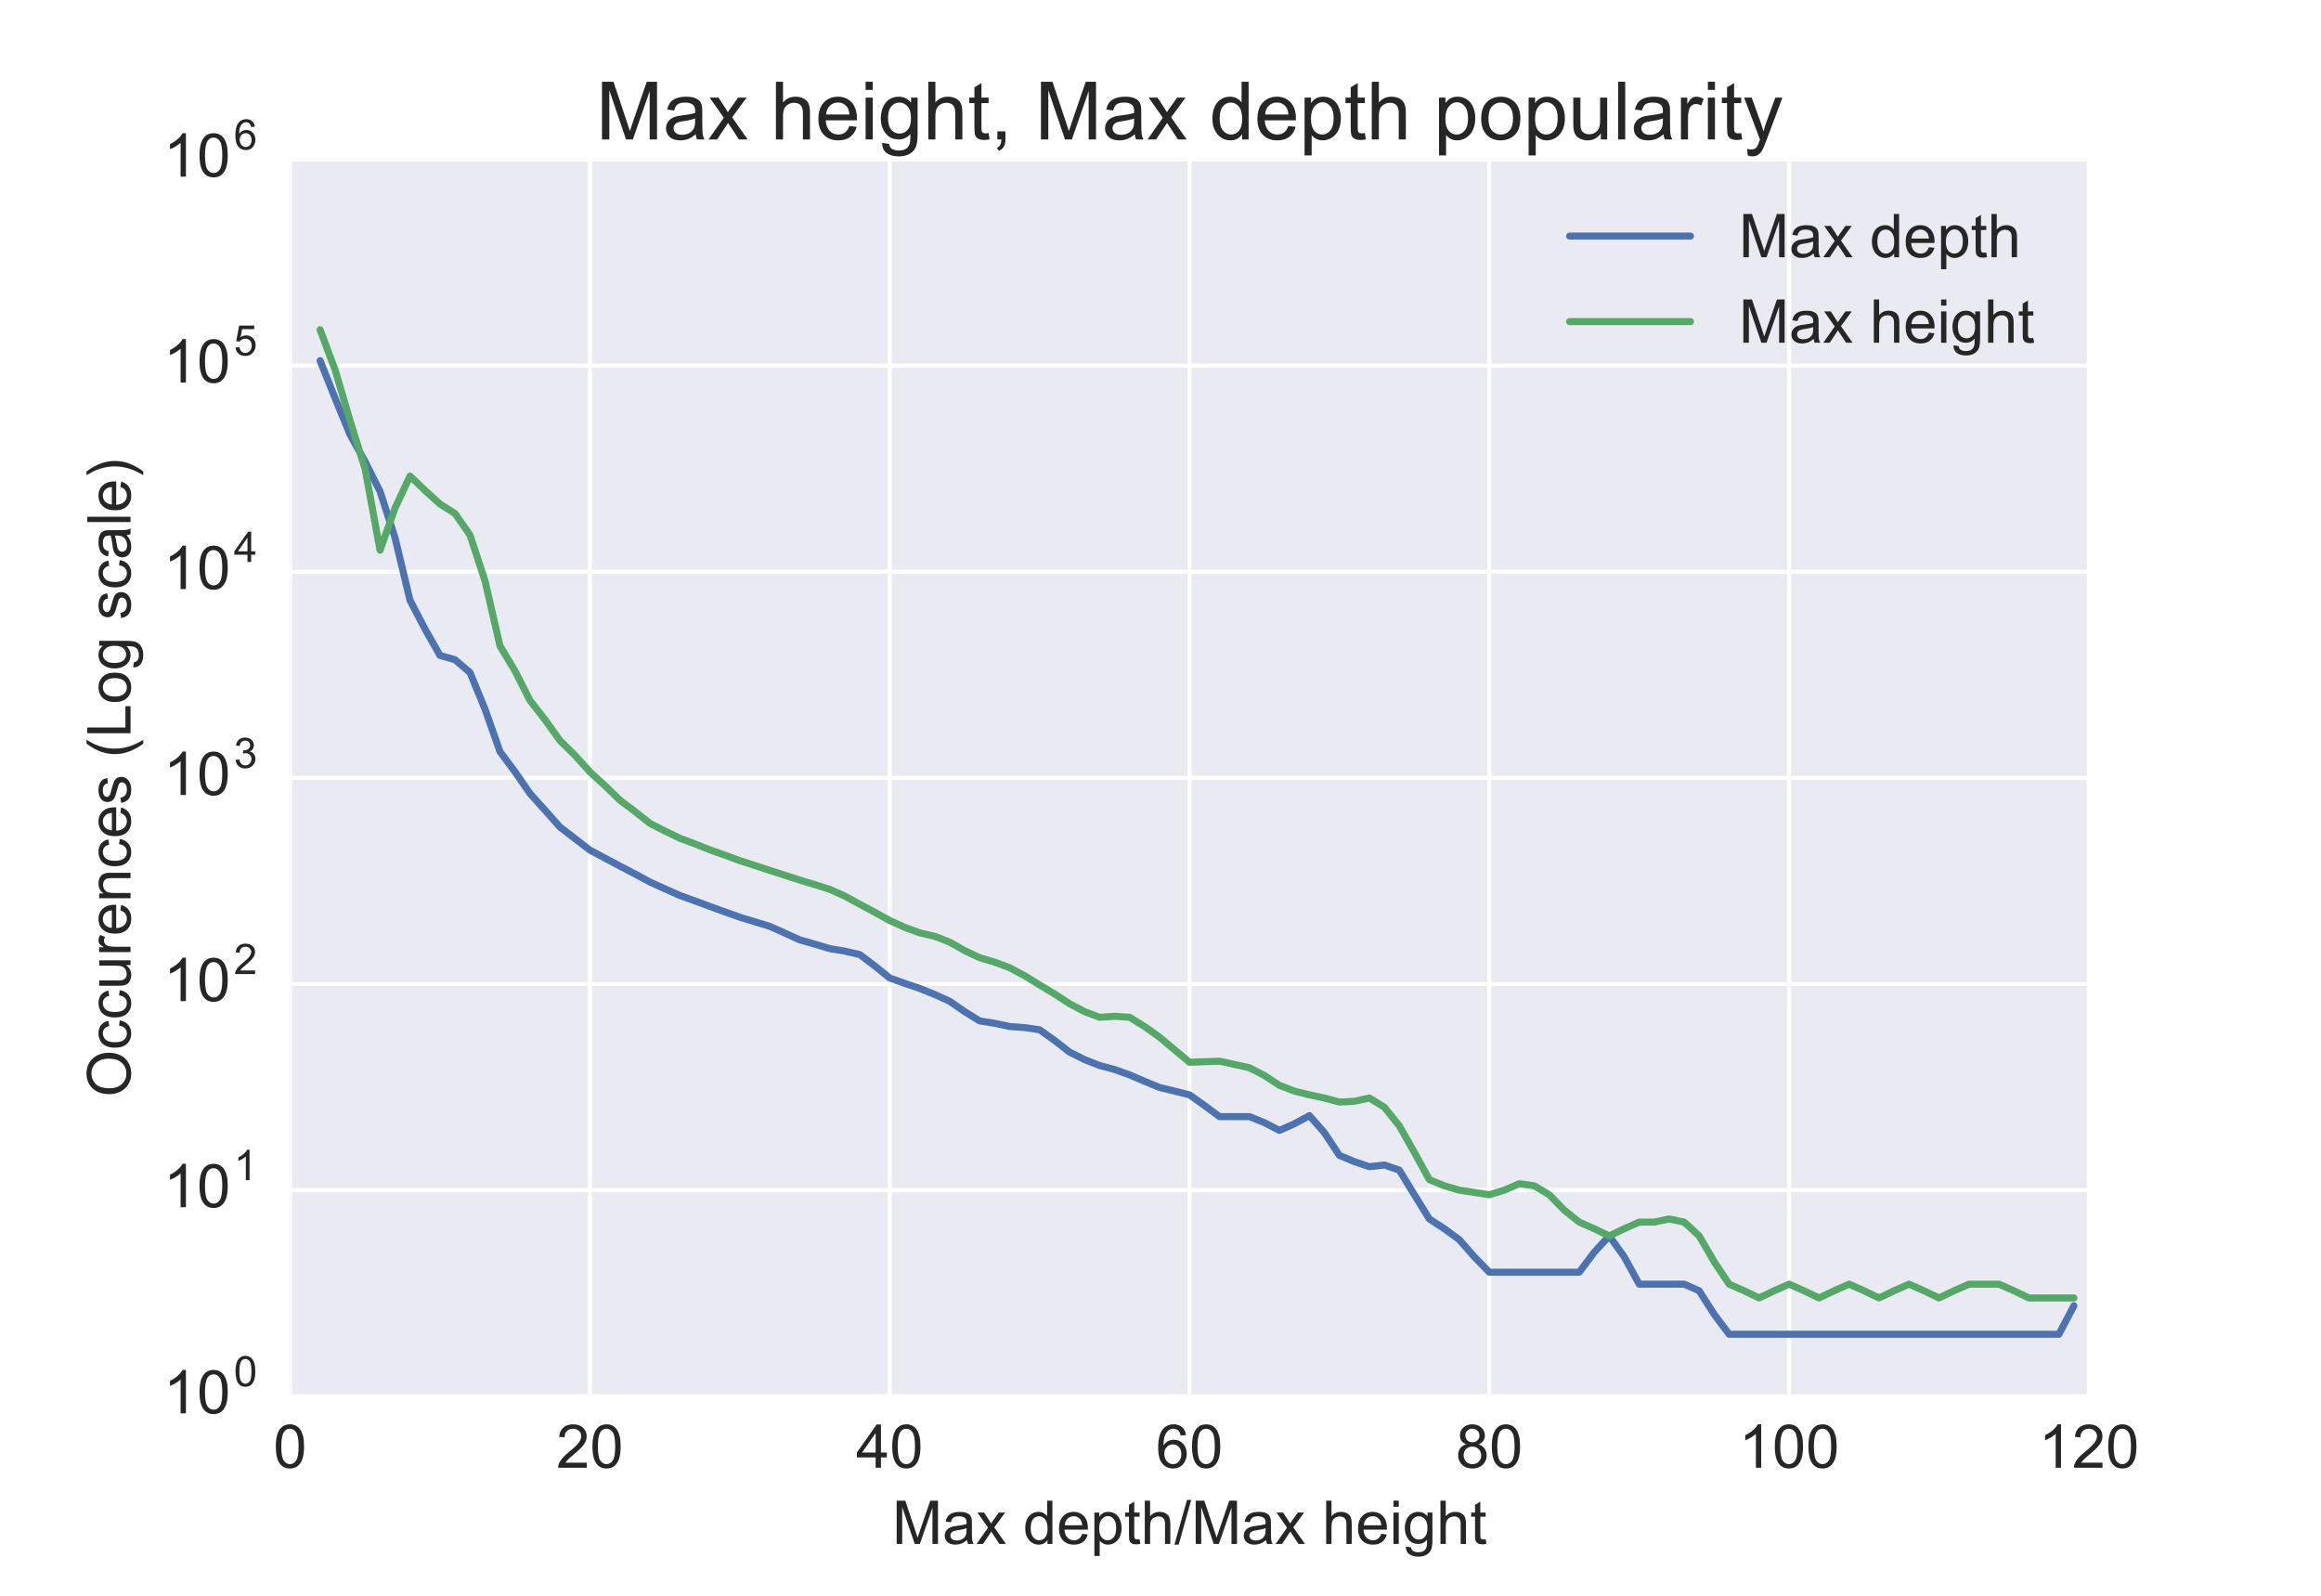 <?xml version="1.0" encoding="utf-8" standalone="no"?>
<!DOCTYPE svg PUBLIC "-//W3C//DTD SVG 1.1//EN"
  "http://www.w3.org/Graphics/SVG/1.1/DTD/svg11.dtd">
<!-- Created with matplotlib (http://matplotlib.org/) -->
<svg height="396pt" version="1.1" viewBox="0 0 576 396" width="576pt" xmlns="http://www.w3.org/2000/svg" xmlns:xlink="http://www.w3.org/1999/xlink">
 <defs>
  <style type="text/css">
*{stroke-linecap:butt;stroke-linejoin:round;stroke-miterlimit:100000;}
  </style>
 </defs>
 <g id="figure_1">
  <g id="patch_1">
   <path d="M 0 396 
L 576 396 
L 576 0 
L 0 0 
z
" style="fill:#ffffff;"/>
  </g>
  <g id="axes_1">
   <g id="patch_2">
    <path d="M 72 346.5 
L 518.4 346.5 
L 518.4 39.6 
L 72 39.6 
z
" style="fill:#eaeaf2;"/>
   </g>
   <g id="matplotlib.axis_1">
    <g id="xtick_1">
     <g id="line2d_1">
      <path clip-path="url(#p163d64ba7c)" d="M 72 346.5 
L 72 39.6 
" style="fill:none;stroke:#ffffff;stroke-linecap:round;"/>
     </g>
     <g id="line2d_2">
      <defs>
       <path d="M 0 0 
L 0 0 
" id="md7eadd3c99" style="stroke:#262626;"/>
      </defs>
      <g>
       <use style="fill:#262626;stroke:#262626;" x="72.0" xlink:href="#md7eadd3c99" y="346.5"/>
      </g>
     </g>
     <g id="line2d_3">
      <g>
       <use style="fill:#262626;stroke:#262626;" x="72.0" xlink:href="#md7eadd3c99" y="39.6"/>
      </g>
     </g>
     <g id="text_1">
      <!-- 0 -->
      <defs>
       <path d="M 4.156 35.297 
Q 4.156 48 6.766 55.734 
Q 9.375 63.484 14.516 67.672 
Q 19.672 71.875 27.484 71.875 
Q 33.25 71.875 37.594 69.547 
Q 41.938 67.234 44.766 62.859 
Q 47.609 58.5 49.219 52.219 
Q 50.828 45.953 50.828 35.297 
Q 50.828 22.703 48.234 14.969 
Q 45.656 7.234 40.5 3 
Q 35.359 -1.219 27.484 -1.219 
Q 17.141 -1.219 11.234 6.203 
Q 4.156 15.141 4.156 35.297 
M 13.188 35.297 
Q 13.188 17.672 17.312 11.828 
Q 21.438 6 27.484 6 
Q 33.547 6 37.672 11.859 
Q 41.797 17.719 41.797 35.297 
Q 41.797 52.984 37.672 58.781 
Q 33.547 64.594 27.391 64.594 
Q 21.344 64.594 17.719 59.469 
Q 13.188 52.938 13.188 35.297 
" id="ArialMT-30"/>
      </defs>
      <g style="fill:#262626;" transform="translate(67.829 364.237)scale(0.15 -0.15)">
       <use xlink:href="#ArialMT-30"/>
      </g>
     </g>
    </g>
    <g id="xtick_2">
     <g id="line2d_4">
      <path clip-path="url(#p163d64ba7c)" d="M 146.4 346.5 
L 146.4 39.6 
" style="fill:none;stroke:#ffffff;stroke-linecap:round;"/>
     </g>
     <g id="line2d_5">
      <g>
       <use style="fill:#262626;stroke:#262626;" x="146.4" xlink:href="#md7eadd3c99" y="346.5"/>
      </g>
     </g>
     <g id="line2d_6">
      <g>
       <use style="fill:#262626;stroke:#262626;" x="146.4" xlink:href="#md7eadd3c99" y="39.6"/>
      </g>
     </g>
     <g id="text_2">
      <!-- 20 -->
      <defs>
       <path d="M 50.344 8.453 
L 50.344 0 
L 3.031 0 
Q 2.938 3.172 4.047 6.109 
Q 5.859 10.938 9.828 15.625 
Q 13.812 20.312 21.344 26.469 
Q 33.016 36.031 37.109 41.625 
Q 41.219 47.219 41.219 52.203 
Q 41.219 57.422 37.469 61 
Q 33.734 64.594 27.734 64.594 
Q 21.391 64.594 17.578 60.781 
Q 13.766 56.984 13.719 50.25 
L 4.688 51.172 
Q 5.609 61.281 11.656 66.578 
Q 17.719 71.875 27.938 71.875 
Q 38.234 71.875 44.234 66.156 
Q 50.25 60.453 50.25 52 
Q 50.25 47.703 48.484 43.547 
Q 46.734 39.406 42.656 34.812 
Q 38.578 30.219 29.109 22.219 
Q 21.188 15.578 18.938 13.203 
Q 16.703 10.844 15.234 8.453 
z
" id="ArialMT-32"/>
      </defs>
      <g style="fill:#262626;" transform="translate(138.059 364.237)scale(0.15 -0.15)">
       <use xlink:href="#ArialMT-32"/>
       <use x="55.615" xlink:href="#ArialMT-30"/>
      </g>
     </g>
    </g>
    <g id="xtick_3">
     <g id="line2d_7">
      <path clip-path="url(#p163d64ba7c)" d="M 220.8 346.5 
L 220.8 39.6 
" style="fill:none;stroke:#ffffff;stroke-linecap:round;"/>
     </g>
     <g id="line2d_8">
      <g>
       <use style="fill:#262626;stroke:#262626;" x="220.8" xlink:href="#md7eadd3c99" y="346.5"/>
      </g>
     </g>
     <g id="line2d_9">
      <g>
       <use style="fill:#262626;stroke:#262626;" x="220.8" xlink:href="#md7eadd3c99" y="39.6"/>
      </g>
     </g>
     <g id="text_3">
      <!-- 40 -->
      <defs>
       <path d="M 32.328 0 
L 32.328 17.141 
L 1.266 17.141 
L 1.266 25.203 
L 33.938 71.578 
L 41.109 71.578 
L 41.109 25.203 
L 50.781 25.203 
L 50.781 17.141 
L 41.109 17.141 
L 41.109 0 
z
M 32.328 25.203 
L 32.328 57.469 
L 9.906 25.203 
z
" id="ArialMT-34"/>
      </defs>
      <g style="fill:#262626;" transform="translate(212.459 364.237)scale(0.15 -0.15)">
       <use xlink:href="#ArialMT-34"/>
       <use x="55.615" xlink:href="#ArialMT-30"/>
      </g>
     </g>
    </g>
    <g id="xtick_4">
     <g id="line2d_10">
      <path clip-path="url(#p163d64ba7c)" d="M 295.2 346.5 
L 295.2 39.6 
" style="fill:none;stroke:#ffffff;stroke-linecap:round;"/>
     </g>
     <g id="line2d_11">
      <g>
       <use style="fill:#262626;stroke:#262626;" x="295.2" xlink:href="#md7eadd3c99" y="346.5"/>
      </g>
     </g>
     <g id="line2d_12">
      <g>
       <use style="fill:#262626;stroke:#262626;" x="295.2" xlink:href="#md7eadd3c99" y="39.6"/>
      </g>
     </g>
     <g id="text_4">
      <!-- 60 -->
      <defs>
       <path d="M 49.75 54.047 
L 41.016 53.375 
Q 39.844 58.547 37.703 60.891 
Q 34.125 64.656 28.906 64.656 
Q 24.703 64.656 21.531 62.312 
Q 17.391 59.281 14.984 53.469 
Q 12.594 47.656 12.5 36.922 
Q 15.672 41.75 20.266 44.094 
Q 24.859 46.438 29.891 46.438 
Q 38.672 46.438 44.844 39.969 
Q 51.031 33.5 51.031 23.25 
Q 51.031 16.5 48.125 10.719 
Q 45.219 4.938 40.141 1.859 
Q 35.062 -1.219 28.609 -1.219 
Q 17.625 -1.219 10.688 6.859 
Q 3.766 14.938 3.766 33.5 
Q 3.766 54.25 11.422 63.672 
Q 18.109 71.875 29.438 71.875 
Q 37.891 71.875 43.281 67.141 
Q 48.688 62.406 49.75 54.047 
M 13.875 23.188 
Q 13.875 18.656 15.797 14.5 
Q 17.719 10.359 21.188 8.172 
Q 24.656 6 28.469 6 
Q 34.031 6 38.031 10.484 
Q 42.047 14.984 42.047 22.703 
Q 42.047 30.125 38.078 34.391 
Q 34.125 38.672 28.125 38.672 
Q 22.172 38.672 18.016 34.391 
Q 13.875 30.125 13.875 23.188 
" id="ArialMT-36"/>
      </defs>
      <g style="fill:#262626;" transform="translate(286.859 364.237)scale(0.15 -0.15)">
       <use xlink:href="#ArialMT-36"/>
       <use x="55.615" xlink:href="#ArialMT-30"/>
      </g>
     </g>
    </g>
    <g id="xtick_5">
     <g id="line2d_13">
      <path clip-path="url(#p163d64ba7c)" d="M 369.6 346.5 
L 369.6 39.6 
" style="fill:none;stroke:#ffffff;stroke-linecap:round;"/>
     </g>
     <g id="line2d_14">
      <g>
       <use style="fill:#262626;stroke:#262626;" x="369.6" xlink:href="#md7eadd3c99" y="346.5"/>
      </g>
     </g>
     <g id="line2d_15">
      <g>
       <use style="fill:#262626;stroke:#262626;" x="369.6" xlink:href="#md7eadd3c99" y="39.6"/>
      </g>
     </g>
     <g id="text_5">
      <!-- 80 -->
      <defs>
       <path d="M 17.672 38.812 
Q 12.203 40.828 9.562 44.531 
Q 6.938 48.25 6.938 53.422 
Q 6.938 61.234 12.547 66.547 
Q 18.172 71.875 27.484 71.875 
Q 36.859 71.875 42.578 66.422 
Q 48.297 60.984 48.297 53.172 
Q 48.297 48.188 45.672 44.5 
Q 43.062 40.828 37.75 38.812 
Q 44.344 36.672 47.781 31.875 
Q 51.219 27.094 51.219 20.453 
Q 51.219 11.281 44.719 5.031 
Q 38.234 -1.219 27.641 -1.219 
Q 17.047 -1.219 10.547 5.047 
Q 4.047 11.328 4.047 20.703 
Q 4.047 27.688 7.594 32.391 
Q 11.141 37.109 17.672 38.812 
M 15.922 53.719 
Q 15.922 48.641 19.188 45.406 
Q 22.469 42.188 27.688 42.188 
Q 32.766 42.188 36.016 45.375 
Q 39.266 48.578 39.266 53.219 
Q 39.266 58.062 35.906 61.359 
Q 32.562 64.656 27.594 64.656 
Q 22.562 64.656 19.234 61.422 
Q 15.922 58.203 15.922 53.719 
M 13.094 20.656 
Q 13.094 16.891 14.875 13.375 
Q 16.656 9.859 20.172 7.922 
Q 23.688 6 27.734 6 
Q 34.031 6 38.125 10.047 
Q 42.234 14.109 42.234 20.359 
Q 42.234 26.703 38.016 30.859 
Q 33.797 35.016 27.438 35.016 
Q 21.234 35.016 17.156 30.906 
Q 13.094 26.812 13.094 20.656 
" id="ArialMT-38"/>
      </defs>
      <g style="fill:#262626;" transform="translate(361.259 364.237)scale(0.15 -0.15)">
       <use xlink:href="#ArialMT-38"/>
       <use x="55.615" xlink:href="#ArialMT-30"/>
      </g>
     </g>
    </g>
    <g id="xtick_6">
     <g id="line2d_16">
      <path clip-path="url(#p163d64ba7c)" d="M 444 346.5 
L 444 39.6 
" style="fill:none;stroke:#ffffff;stroke-linecap:round;"/>
     </g>
     <g id="line2d_17">
      <g>
       <use style="fill:#262626;stroke:#262626;" x="444.0" xlink:href="#md7eadd3c99" y="346.5"/>
      </g>
     </g>
     <g id="line2d_18">
      <g>
       <use style="fill:#262626;stroke:#262626;" x="444.0" xlink:href="#md7eadd3c99" y="39.6"/>
      </g>
     </g>
     <g id="text_6">
      <!-- 100 -->
      <defs>
       <path d="M 37.25 0 
L 28.469 0 
L 28.469 56 
Q 25.297 52.984 20.141 49.953 
Q 14.984 46.922 10.891 45.406 
L 10.891 53.906 
Q 18.266 57.375 23.781 62.297 
Q 29.297 67.234 31.594 71.875 
L 37.25 71.875 
z
" id="ArialMT-31"/>
      </defs>
      <g style="fill:#262626;" transform="translate(431.488 364.237)scale(0.15 -0.15)">
       <use xlink:href="#ArialMT-31"/>
       <use x="55.615" xlink:href="#ArialMT-30"/>
       <use x="111.23" xlink:href="#ArialMT-30"/>
      </g>
     </g>
    </g>
    <g id="xtick_7">
     <g id="line2d_19">
      <path clip-path="url(#p163d64ba7c)" d="M 518.4 346.5 
L 518.4 39.6 
" style="fill:none;stroke:#ffffff;stroke-linecap:round;"/>
     </g>
     <g id="line2d_20">
      <g>
       <use style="fill:#262626;stroke:#262626;" x="518.4" xlink:href="#md7eadd3c99" y="346.5"/>
      </g>
     </g>
     <g id="line2d_21">
      <g>
       <use style="fill:#262626;stroke:#262626;" x="518.4" xlink:href="#md7eadd3c99" y="39.6"/>
      </g>
     </g>
     <g id="text_7">
      <!-- 120 -->
      <g style="fill:#262626;" transform="translate(505.888 364.237)scale(0.15 -0.15)">
       <use xlink:href="#ArialMT-31"/>
       <use x="55.615" xlink:href="#ArialMT-32"/>
       <use x="111.23" xlink:href="#ArialMT-30"/>
      </g>
     </g>
    </g>
    <g id="text_8">
     <!-- Max depth/Max height -->
     <defs>
      <path d="M 6.594 -19.875 
L 6.594 51.859 
L 14.594 51.859 
L 14.594 45.125 
Q 17.438 49.078 21 51.047 
Q 24.562 53.031 29.641 53.031 
Q 36.281 53.031 41.359 49.609 
Q 46.438 46.188 49.016 39.953 
Q 51.609 33.734 51.609 26.312 
Q 51.609 18.359 48.75 11.984 
Q 45.906 5.609 40.453 2.219 
Q 35.016 -1.172 29 -1.172 
Q 24.609 -1.172 21.109 0.688 
Q 17.625 2.547 15.375 5.375 
L 15.375 -19.875 
z
M 14.547 25.641 
Q 14.547 15.625 18.594 10.844 
Q 22.656 6.062 28.422 6.062 
Q 34.281 6.062 38.453 11.016 
Q 42.625 15.969 42.625 26.375 
Q 42.625 36.281 38.547 41.203 
Q 34.469 46.141 28.812 46.141 
Q 23.188 46.141 18.859 40.891 
Q 14.547 35.641 14.547 25.641 
" id="ArialMT-70"/>
      <path d="M 4.984 -4.297 
L 13.531 -5.562 
Q 14.062 -9.516 16.5 -11.328 
Q 19.781 -13.766 25.438 -13.766 
Q 31.547 -13.766 34.859 -11.328 
Q 38.188 -8.891 39.359 -4.5 
Q 40.047 -1.812 39.984 6.781 
Q 34.234 0 25.641 0 
Q 14.938 0 9.078 7.719 
Q 3.219 15.438 3.219 26.219 
Q 3.219 33.641 5.906 39.906 
Q 8.594 46.188 13.688 49.609 
Q 18.797 53.031 25.688 53.031 
Q 34.859 53.031 40.828 45.609 
L 40.828 51.859 
L 48.922 51.859 
L 48.922 7.031 
Q 48.922 -5.078 46.453 -10.125 
Q 44 -15.188 38.641 -18.109 
Q 33.297 -21.047 25.484 -21.047 
Q 16.219 -21.047 10.5 -16.875 
Q 4.781 -12.703 4.984 -4.297 
M 12.25 26.859 
Q 12.25 16.656 16.297 11.969 
Q 20.359 7.281 26.469 7.281 
Q 32.516 7.281 36.609 11.938 
Q 40.719 16.609 40.719 26.562 
Q 40.719 36.078 36.5 40.906 
Q 32.281 45.75 26.312 45.75 
Q 20.453 45.75 16.344 40.984 
Q 12.25 36.234 12.25 26.859 
" id="ArialMT-67"/>
      <path d="M 25.781 7.859 
L 27.047 0.094 
Q 23.344 -0.688 20.406 -0.688 
Q 15.625 -0.688 12.984 0.828 
Q 10.359 2.344 9.281 4.812 
Q 8.203 7.281 8.203 15.188 
L 8.203 45.016 
L 1.766 45.016 
L 1.766 51.859 
L 8.203 51.859 
L 8.203 64.703 
L 16.938 69.969 
L 16.938 51.859 
L 25.781 51.859 
L 25.781 45.016 
L 16.938 45.016 
L 16.938 14.703 
Q 16.938 10.938 17.406 9.859 
Q 17.875 8.797 18.922 8.156 
Q 19.969 7.516 21.922 7.516 
Q 23.391 7.516 25.781 7.859 
" id="ArialMT-74"/>
      <path d="M 6.594 0 
L 6.594 71.578 
L 15.375 71.578 
L 15.375 45.906 
Q 21.531 53.031 30.906 53.031 
Q 36.672 53.031 40.922 50.75 
Q 45.172 48.484 47 44.484 
Q 48.828 40.484 48.828 32.859 
L 48.828 0 
L 40.047 0 
L 40.047 32.859 
Q 40.047 39.453 37.188 42.453 
Q 34.328 45.453 29.109 45.453 
Q 25.203 45.453 21.75 43.422 
Q 18.312 41.406 16.844 37.938 
Q 15.375 34.469 15.375 28.375 
L 15.375 0 
z
" id="ArialMT-68"/>
      <path d="M 42.094 16.703 
L 51.172 15.578 
Q 49.031 7.625 43.219 3.219 
Q 37.406 -1.172 28.375 -1.172 
Q 17 -1.172 10.328 5.828 
Q 3.656 12.844 3.656 25.484 
Q 3.656 38.578 10.391 45.797 
Q 17.141 53.031 27.875 53.031 
Q 38.281 53.031 44.875 45.953 
Q 51.469 38.875 51.469 26.031 
Q 51.469 25.25 51.422 23.688 
L 12.75 23.688 
Q 13.234 15.141 17.578 10.594 
Q 21.922 6.062 28.422 6.062 
Q 33.25 6.062 36.672 8.594 
Q 40.094 11.141 42.094 16.703 
M 13.234 30.906 
L 42.188 30.906 
Q 41.609 37.453 38.875 40.719 
Q 34.672 45.797 27.984 45.797 
Q 21.922 45.797 17.797 41.75 
Q 13.672 37.703 13.234 30.906 
" id="ArialMT-65"/>
      <path d="M 0 -1.219 
L 20.75 72.797 
L 27.781 72.797 
L 7.078 -1.219 
z
" id="ArialMT-2f"/>
      <path id="ArialMT-20"/>
      <path d="M 6.641 61.469 
L 6.641 71.578 
L 15.438 71.578 
L 15.438 61.469 
z
M 6.641 0 
L 6.641 51.859 
L 15.438 51.859 
L 15.438 0 
z
" id="ArialMT-69"/>
      <path d="M 40.234 0 
L 40.234 6.547 
Q 35.297 -1.172 25.734 -1.172 
Q 19.531 -1.172 14.328 2.25 
Q 9.125 5.672 6.266 11.797 
Q 3.422 17.922 3.422 25.875 
Q 3.422 33.641 6 39.969 
Q 8.594 46.297 13.766 49.656 
Q 18.953 53.031 25.344 53.031 
Q 30.031 53.031 33.688 51.047 
Q 37.359 49.078 39.656 45.906 
L 39.656 71.578 
L 48.391 71.578 
L 48.391 0 
z
M 12.453 25.875 
Q 12.453 15.922 16.641 10.984 
Q 20.844 6.062 26.562 6.062 
Q 32.328 6.062 36.344 10.766 
Q 40.375 15.484 40.375 25.141 
Q 40.375 35.797 36.266 40.766 
Q 32.172 45.75 26.172 45.75 
Q 20.312 45.75 16.375 40.969 
Q 12.453 36.188 12.453 25.875 
" id="ArialMT-64"/>
      <path d="M 40.438 6.391 
Q 35.547 2.25 31.031 0.531 
Q 26.516 -1.172 21.344 -1.172 
Q 12.797 -1.172 8.203 3 
Q 3.609 7.172 3.609 13.672 
Q 3.609 17.484 5.344 20.625 
Q 7.078 23.781 9.891 25.688 
Q 12.703 27.594 16.219 28.562 
Q 18.797 29.25 24.031 29.891 
Q 34.672 31.156 39.703 32.906 
Q 39.75 34.719 39.75 35.203 
Q 39.75 40.578 37.25 42.781 
Q 33.891 45.75 27.25 45.75 
Q 21.047 45.75 18.094 43.578 
Q 15.141 41.406 13.719 35.891 
L 5.125 37.062 
Q 6.297 42.578 8.984 45.969 
Q 11.672 49.359 16.75 51.188 
Q 21.828 53.031 28.516 53.031 
Q 35.156 53.031 39.297 51.469 
Q 43.453 49.906 45.406 47.531 
Q 47.359 45.172 48.141 41.547 
Q 48.578 39.312 48.578 33.453 
L 48.578 21.734 
Q 48.578 9.469 49.141 6.219 
Q 49.703 2.984 51.375 0 
L 42.188 0 
Q 40.828 2.734 40.438 6.391 
M 39.703 26.031 
Q 34.906 24.078 25.344 22.703 
Q 19.922 21.922 17.672 20.938 
Q 15.438 19.969 14.203 18.094 
Q 12.984 16.219 12.984 13.922 
Q 12.984 10.406 15.641 8.062 
Q 18.312 5.719 23.438 5.719 
Q 28.516 5.719 32.469 7.938 
Q 36.422 10.156 38.281 14.016 
Q 39.703 17 39.703 22.797 
z
" id="ArialMT-61"/>
      <path d="M 7.422 0 
L 7.422 71.578 
L 21.688 71.578 
L 38.625 20.906 
Q 40.969 13.812 42.047 10.297 
Q 43.266 14.203 45.844 21.781 
L 62.984 71.578 
L 75.734 71.578 
L 75.734 0 
L 66.609 0 
L 66.609 59.906 
L 45.797 0 
L 37.25 0 
L 16.547 60.938 
L 16.547 0 
z
" id="ArialMT-4d"/>
      <path d="M 0.734 0 
L 19.672 26.953 
L 2.156 51.859 
L 13.141 51.859 
L 21.094 39.703 
Q 23.344 36.234 24.703 33.891 
Q 26.859 37.109 28.656 39.594 
L 37.406 51.859 
L 47.906 51.859 
L 29.984 27.438 
L 49.266 0 
L 38.484 0 
L 27.828 16.109 
L 25 20.453 
L 11.375 0 
z
" id="ArialMT-78"/>
     </defs>
     <g style="fill:#262626;" transform="translate(221.414 383.137)scale(0.15 -0.15)">
      <use xlink:href="#ArialMT-4d"/>
      <use x="83.301" xlink:href="#ArialMT-61"/>
      <use x="138.916" xlink:href="#ArialMT-78"/>
      <use x="188.916" xlink:href="#ArialMT-20"/>
      <use x="216.699" xlink:href="#ArialMT-64"/>
      <use x="272.314" xlink:href="#ArialMT-65"/>
      <use x="327.93" xlink:href="#ArialMT-70"/>
      <use x="383.545" xlink:href="#ArialMT-74"/>
      <use x="411.328" xlink:href="#ArialMT-68"/>
      <use x="466.943" xlink:href="#ArialMT-2f"/>
      <use x="494.727" xlink:href="#ArialMT-4d"/>
      <use x="578.027" xlink:href="#ArialMT-61"/>
      <use x="633.643" xlink:href="#ArialMT-78"/>
      <use x="683.643" xlink:href="#ArialMT-20"/>
      <use x="711.426" xlink:href="#ArialMT-68"/>
      <use x="767.041" xlink:href="#ArialMT-65"/>
      <use x="822.656" xlink:href="#ArialMT-69"/>
      <use x="844.873" xlink:href="#ArialMT-67"/>
      <use x="900.488" xlink:href="#ArialMT-68"/>
      <use x="956.104" xlink:href="#ArialMT-74"/>
     </g>
    </g>
   </g>
   <g id="matplotlib.axis_2">
    <g id="ytick_1">
     <g id="line2d_22">
      <path clip-path="url(#p163d64ba7c)" d="M 72 346.5 
L 518.4 346.5 
" style="fill:none;stroke:#ffffff;stroke-linecap:round;"/>
     </g>
     <g id="line2d_23">
      <g>
       <use style="fill:#262626;stroke:#262626;" x="72.0" xlink:href="#md7eadd3c99" y="346.5"/>
      </g>
     </g>
     <g id="line2d_24">
      <g>
       <use style="fill:#262626;stroke:#262626;" x="518.4" xlink:href="#md7eadd3c99" y="346.5"/>
      </g>
     </g>
     <g id="text_9">
      <!-- $\mathdefault{10^{0}}$ -->
      <g style="fill:#262626;" transform="translate(40.55 350.869)scale(0.15 -0.15)">
       <use transform="translate(0.0 0.884)" xlink:href="#ArialMT-31"/>
       <use transform="translate(55.615 0.884)" xlink:href="#ArialMT-30"/>
       <use transform="translate(116.457 45.688)scale(0.7)" xlink:href="#ArialMT-30"/>
      </g>
     </g>
    </g>
    <g id="ytick_2">
     <g id="line2d_25">
      <path clip-path="url(#p163d64ba7c)" d="M 72 295.35 
L 518.4 295.35 
" style="fill:none;stroke:#ffffff;stroke-linecap:round;"/>
     </g>
     <g id="line2d_26">
      <g>
       <use style="fill:#262626;stroke:#262626;" x="72.0" xlink:href="#md7eadd3c99" y="295.35"/>
      </g>
     </g>
     <g id="line2d_27">
      <g>
       <use style="fill:#262626;stroke:#262626;" x="518.4" xlink:href="#md7eadd3c99" y="295.35"/>
      </g>
     </g>
     <g id="text_10">
      <!-- $\mathdefault{10^{1}}$ -->
      <g style="fill:#262626;" transform="translate(40.55 299.719)scale(0.15 -0.15)">
       <use transform="translate(0.0 0.884)" xlink:href="#ArialMT-31"/>
       <use transform="translate(55.615 0.884)" xlink:href="#ArialMT-30"/>
       <use transform="translate(116.457 45.688)scale(0.7)" xlink:href="#ArialMT-31"/>
      </g>
     </g>
    </g>
    <g id="ytick_3">
     <g id="line2d_28">
      <path clip-path="url(#p163d64ba7c)" d="M 72 244.2 
L 518.4 244.2 
" style="fill:none;stroke:#ffffff;stroke-linecap:round;"/>
     </g>
     <g id="line2d_29">
      <g>
       <use style="fill:#262626;stroke:#262626;" x="72.0" xlink:href="#md7eadd3c99" y="244.2"/>
      </g>
     </g>
     <g id="line2d_30">
      <g>
       <use style="fill:#262626;stroke:#262626;" x="518.4" xlink:href="#md7eadd3c99" y="244.2"/>
      </g>
     </g>
     <g id="text_11">
      <!-- $\mathdefault{10^{2}}$ -->
      <g style="fill:#262626;" transform="translate(40.55 248.569)scale(0.15 -0.15)">
       <use transform="translate(0.0 0.884)" xlink:href="#ArialMT-31"/>
       <use transform="translate(55.615 0.884)" xlink:href="#ArialMT-30"/>
       <use transform="translate(116.457 45.688)scale(0.7)" xlink:href="#ArialMT-32"/>
      </g>
     </g>
    </g>
    <g id="ytick_4">
     <g id="line2d_31">
      <path clip-path="url(#p163d64ba7c)" d="M 72 193.05 
L 518.4 193.05 
" style="fill:none;stroke:#ffffff;stroke-linecap:round;"/>
     </g>
     <g id="line2d_32">
      <g>
       <use style="fill:#262626;stroke:#262626;" x="72.0" xlink:href="#md7eadd3c99" y="193.05"/>
      </g>
     </g>
     <g id="line2d_33">
      <g>
       <use style="fill:#262626;stroke:#262626;" x="518.4" xlink:href="#md7eadd3c99" y="193.05"/>
      </g>
     </g>
     <g id="text_12">
      <!-- $\mathdefault{10^{3}}$ -->
      <defs>
       <path d="M 4.203 18.891 
L 12.984 20.062 
Q 14.5 12.594 18.141 9.297 
Q 21.781 6 27 6 
Q 33.203 6 37.469 10.297 
Q 41.75 14.594 41.75 20.953 
Q 41.75 27 37.797 30.922 
Q 33.844 34.859 27.734 34.859 
Q 25.25 34.859 21.531 33.891 
L 22.516 41.609 
Q 23.391 41.5 23.922 41.5 
Q 29.547 41.5 34.031 44.422 
Q 38.531 47.359 38.531 53.469 
Q 38.531 58.297 35.25 61.469 
Q 31.984 64.656 26.812 64.656 
Q 21.688 64.656 18.266 61.422 
Q 14.844 58.203 13.875 51.766 
L 5.078 53.328 
Q 6.688 62.156 12.391 67.016 
Q 18.109 71.875 26.609 71.875 
Q 32.469 71.875 37.391 69.359 
Q 42.328 66.844 44.938 62.5 
Q 47.562 58.156 47.562 53.266 
Q 47.562 48.641 45.062 44.828 
Q 42.578 41.016 37.703 38.766 
Q 44.047 37.312 47.562 32.688 
Q 51.078 28.078 51.078 21.141 
Q 51.078 11.766 44.234 5.25 
Q 37.406 -1.266 26.953 -1.266 
Q 17.531 -1.266 11.297 4.344 
Q 5.078 9.969 4.203 18.891 
" id="ArialMT-33"/>
      </defs>
      <g style="fill:#262626;" transform="translate(40.55 197.419)scale(0.15 -0.15)">
       <use transform="translate(0.0 0.884)" xlink:href="#ArialMT-31"/>
       <use transform="translate(55.615 0.884)" xlink:href="#ArialMT-30"/>
       <use transform="translate(116.457 45.688)scale(0.7)" xlink:href="#ArialMT-33"/>
      </g>
     </g>
    </g>
    <g id="ytick_5">
     <g id="line2d_34">
      <path clip-path="url(#p163d64ba7c)" d="M 72 141.9 
L 518.4 141.9 
" style="fill:none;stroke:#ffffff;stroke-linecap:round;"/>
     </g>
     <g id="line2d_35">
      <g>
       <use style="fill:#262626;stroke:#262626;" x="72.0" xlink:href="#md7eadd3c99" y="141.9"/>
      </g>
     </g>
     <g id="line2d_36">
      <g>
       <use style="fill:#262626;stroke:#262626;" x="518.4" xlink:href="#md7eadd3c99" y="141.9"/>
      </g>
     </g>
     <g id="text_13">
      <!-- $\mathdefault{10^{4}}$ -->
      <g style="fill:#262626;" transform="translate(40.55 146.194)scale(0.15 -0.15)">
       <use transform="translate(0.0 0.092)" xlink:href="#ArialMT-31"/>
       <use transform="translate(55.615 0.092)" xlink:href="#ArialMT-30"/>
       <use transform="translate(116.457 44.895)scale(0.7)" xlink:href="#ArialMT-34"/>
      </g>
     </g>
    </g>
    <g id="ytick_6">
     <g id="line2d_37">
      <path clip-path="url(#p163d64ba7c)" d="M 72 90.75 
L 518.4 90.75 
" style="fill:none;stroke:#ffffff;stroke-linecap:round;"/>
     </g>
     <g id="line2d_38">
      <g>
       <use style="fill:#262626;stroke:#262626;" x="72.0" xlink:href="#md7eadd3c99" y="90.75"/>
      </g>
     </g>
     <g id="line2d_39">
      <g>
       <use style="fill:#262626;stroke:#262626;" x="518.4" xlink:href="#md7eadd3c99" y="90.75"/>
      </g>
     </g>
     <g id="text_14">
      <!-- $\mathdefault{10^{5}}$ -->
      <defs>
       <path d="M 4.156 18.75 
L 13.375 19.531 
Q 14.406 12.797 18.141 9.391 
Q 21.875 6 27.156 6 
Q 33.5 6 37.891 10.781 
Q 42.281 15.578 42.281 23.484 
Q 42.281 31 38.062 35.344 
Q 33.844 39.703 27 39.703 
Q 22.75 39.703 19.328 37.766 
Q 15.922 35.844 13.969 32.766 
L 5.719 33.844 
L 12.641 70.609 
L 48.25 70.609 
L 48.25 62.203 
L 19.672 62.203 
L 15.828 42.969 
Q 22.266 47.469 29.344 47.469 
Q 38.719 47.469 45.156 40.969 
Q 51.609 34.469 51.609 24.266 
Q 51.609 14.547 45.953 7.469 
Q 39.062 -1.219 27.156 -1.219 
Q 17.391 -1.219 11.203 4.25 
Q 5.031 9.719 4.156 18.75 
" id="ArialMT-35"/>
      </defs>
      <g style="fill:#262626;" transform="translate(40.55 95.044)scale(0.15 -0.15)">
       <use transform="translate(0.0 0.77)" xlink:href="#ArialMT-31"/>
       <use transform="translate(55.615 0.77)" xlink:href="#ArialMT-30"/>
       <use transform="translate(116.457 45.573)scale(0.7)" xlink:href="#ArialMT-35"/>
      </g>
     </g>
    </g>
    <g id="ytick_7">
     <g id="line2d_40">
      <path clip-path="url(#p163d64ba7c)" d="M 72 39.6 
L 518.4 39.6 
" style="fill:none;stroke:#ffffff;stroke-linecap:round;"/>
     </g>
     <g id="line2d_41">
      <g>
       <use style="fill:#262626;stroke:#262626;" x="72.0" xlink:href="#md7eadd3c99" y="39.6"/>
      </g>
     </g>
     <g id="line2d_42">
      <g>
       <use style="fill:#262626;stroke:#262626;" x="518.4" xlink:href="#md7eadd3c99" y="39.6"/>
      </g>
     </g>
     <g id="text_15">
      <!-- $\mathdefault{10^{6}}$ -->
      <g style="fill:#262626;" transform="translate(40.55 43.969)scale(0.15 -0.15)">
       <use transform="translate(0.0 0.884)" xlink:href="#ArialMT-31"/>
       <use transform="translate(55.615 0.884)" xlink:href="#ArialMT-30"/>
       <use transform="translate(116.457 45.688)scale(0.7)" xlink:href="#ArialMT-36"/>
      </g>
     </g>
    </g>
    <g id="ytick_8">
     <g id="line2d_43">
      <defs>
       <path d="M 0 0 
L 0 0 
" id="m70dbcfec76" style="stroke:#262626;stroke-width:0.5;"/>
      </defs>
      <g>
       <use style="fill:#262626;stroke:#262626;stroke-width:0.5;" x="72.0" xlink:href="#m70dbcfec76" y="331.102"/>
      </g>
     </g>
     <g id="line2d_44">
      <g>
       <use style="fill:#262626;stroke:#262626;stroke-width:0.5;" x="518.4" xlink:href="#m70dbcfec76" y="331.102"/>
      </g>
     </g>
    </g>
    <g id="ytick_9">
     <g id="line2d_45">
      <g>
       <use style="fill:#262626;stroke:#262626;stroke-width:0.5;" x="72.0" xlink:href="#m70dbcfec76" y="322.095"/>
      </g>
     </g>
     <g id="line2d_46">
      <g>
       <use style="fill:#262626;stroke:#262626;stroke-width:0.5;" x="518.4" xlink:href="#m70dbcfec76" y="322.095"/>
      </g>
     </g>
    </g>
    <g id="ytick_10">
     <g id="line2d_47">
      <g>
       <use style="fill:#262626;stroke:#262626;stroke-width:0.5;" x="72.0" xlink:href="#m70dbcfec76" y="315.705"/>
      </g>
     </g>
     <g id="line2d_48">
      <g>
       <use style="fill:#262626;stroke:#262626;stroke-width:0.5;" x="518.4" xlink:href="#m70dbcfec76" y="315.705"/>
      </g>
     </g>
    </g>
    <g id="ytick_11">
     <g id="line2d_49">
      <g>
       <use style="fill:#262626;stroke:#262626;stroke-width:0.5;" x="72.0" xlink:href="#m70dbcfec76" y="310.748"/>
      </g>
     </g>
     <g id="line2d_50">
      <g>
       <use style="fill:#262626;stroke:#262626;stroke-width:0.5;" x="518.4" xlink:href="#m70dbcfec76" y="310.748"/>
      </g>
     </g>
    </g>
    <g id="ytick_12">
     <g id="line2d_51">
      <g>
       <use style="fill:#262626;stroke:#262626;stroke-width:0.5;" x="72.0" xlink:href="#m70dbcfec76" y="306.698"/>
      </g>
     </g>
     <g id="line2d_52">
      <g>
       <use style="fill:#262626;stroke:#262626;stroke-width:0.5;" x="518.4" xlink:href="#m70dbcfec76" y="306.698"/>
      </g>
     </g>
    </g>
    <g id="ytick_13">
     <g id="line2d_53">
      <g>
       <use style="fill:#262626;stroke:#262626;stroke-width:0.5;" x="72.0" xlink:href="#m70dbcfec76" y="303.273"/>
      </g>
     </g>
     <g id="line2d_54">
      <g>
       <use style="fill:#262626;stroke:#262626;stroke-width:0.5;" x="518.4" xlink:href="#m70dbcfec76" y="303.273"/>
      </g>
     </g>
    </g>
    <g id="ytick_14">
     <g id="line2d_55">
      <g>
       <use style="fill:#262626;stroke:#262626;stroke-width:0.5;" x="72.0" xlink:href="#m70dbcfec76" y="300.307"/>
      </g>
     </g>
     <g id="line2d_56">
      <g>
       <use style="fill:#262626;stroke:#262626;stroke-width:0.5;" x="518.4" xlink:href="#m70dbcfec76" y="300.307"/>
      </g>
     </g>
    </g>
    <g id="ytick_15">
     <g id="line2d_57">
      <g>
       <use style="fill:#262626;stroke:#262626;stroke-width:0.5;" x="72.0" xlink:href="#m70dbcfec76" y="297.69"/>
      </g>
     </g>
     <g id="line2d_58">
      <g>
       <use style="fill:#262626;stroke:#262626;stroke-width:0.5;" x="518.4" xlink:href="#m70dbcfec76" y="297.69"/>
      </g>
     </g>
    </g>
    <g id="ytick_16">
     <g id="line2d_59">
      <g>
       <use style="fill:#262626;stroke:#262626;stroke-width:0.5;" x="72.0" xlink:href="#m70dbcfec76" y="279.952"/>
      </g>
     </g>
     <g id="line2d_60">
      <g>
       <use style="fill:#262626;stroke:#262626;stroke-width:0.5;" x="518.4" xlink:href="#m70dbcfec76" y="279.952"/>
      </g>
     </g>
    </g>
    <g id="ytick_17">
     <g id="line2d_61">
      <g>
       <use style="fill:#262626;stroke:#262626;stroke-width:0.5;" x="72.0" xlink:href="#m70dbcfec76" y="270.945"/>
      </g>
     </g>
     <g id="line2d_62">
      <g>
       <use style="fill:#262626;stroke:#262626;stroke-width:0.5;" x="518.4" xlink:href="#m70dbcfec76" y="270.945"/>
      </g>
     </g>
    </g>
    <g id="ytick_18">
     <g id="line2d_63">
      <g>
       <use style="fill:#262626;stroke:#262626;stroke-width:0.5;" x="72.0" xlink:href="#m70dbcfec76" y="264.555"/>
      </g>
     </g>
     <g id="line2d_64">
      <g>
       <use style="fill:#262626;stroke:#262626;stroke-width:0.5;" x="518.4" xlink:href="#m70dbcfec76" y="264.555"/>
      </g>
     </g>
    </g>
    <g id="ytick_19">
     <g id="line2d_65">
      <g>
       <use style="fill:#262626;stroke:#262626;stroke-width:0.5;" x="72.0" xlink:href="#m70dbcfec76" y="259.598"/>
      </g>
     </g>
     <g id="line2d_66">
      <g>
       <use style="fill:#262626;stroke:#262626;stroke-width:0.5;" x="518.4" xlink:href="#m70dbcfec76" y="259.598"/>
      </g>
     </g>
    </g>
    <g id="ytick_20">
     <g id="line2d_67">
      <g>
       <use style="fill:#262626;stroke:#262626;stroke-width:0.5;" x="72.0" xlink:href="#m70dbcfec76" y="255.548"/>
      </g>
     </g>
     <g id="line2d_68">
      <g>
       <use style="fill:#262626;stroke:#262626;stroke-width:0.5;" x="518.4" xlink:href="#m70dbcfec76" y="255.548"/>
      </g>
     </g>
    </g>
    <g id="ytick_21">
     <g id="line2d_69">
      <g>
       <use style="fill:#262626;stroke:#262626;stroke-width:0.5;" x="72.0" xlink:href="#m70dbcfec76" y="252.123"/>
      </g>
     </g>
     <g id="line2d_70">
      <g>
       <use style="fill:#262626;stroke:#262626;stroke-width:0.5;" x="518.4" xlink:href="#m70dbcfec76" y="252.123"/>
      </g>
     </g>
    </g>
    <g id="ytick_22">
     <g id="line2d_71">
      <g>
       <use style="fill:#262626;stroke:#262626;stroke-width:0.5;" x="72.0" xlink:href="#m70dbcfec76" y="249.157"/>
      </g>
     </g>
     <g id="line2d_72">
      <g>
       <use style="fill:#262626;stroke:#262626;stroke-width:0.5;" x="518.4" xlink:href="#m70dbcfec76" y="249.157"/>
      </g>
     </g>
    </g>
    <g id="ytick_23">
     <g id="line2d_73">
      <g>
       <use style="fill:#262626;stroke:#262626;stroke-width:0.5;" x="72.0" xlink:href="#m70dbcfec76" y="246.54"/>
      </g>
     </g>
     <g id="line2d_74">
      <g>
       <use style="fill:#262626;stroke:#262626;stroke-width:0.5;" x="518.4" xlink:href="#m70dbcfec76" y="246.54"/>
      </g>
     </g>
    </g>
    <g id="ytick_24">
     <g id="line2d_75">
      <g>
       <use style="fill:#262626;stroke:#262626;stroke-width:0.5;" x="72.0" xlink:href="#m70dbcfec76" y="228.802"/>
      </g>
     </g>
     <g id="line2d_76">
      <g>
       <use style="fill:#262626;stroke:#262626;stroke-width:0.5;" x="518.4" xlink:href="#m70dbcfec76" y="228.802"/>
      </g>
     </g>
    </g>
    <g id="ytick_25">
     <g id="line2d_77">
      <g>
       <use style="fill:#262626;stroke:#262626;stroke-width:0.5;" x="72.0" xlink:href="#m70dbcfec76" y="219.795"/>
      </g>
     </g>
     <g id="line2d_78">
      <g>
       <use style="fill:#262626;stroke:#262626;stroke-width:0.5;" x="518.4" xlink:href="#m70dbcfec76" y="219.795"/>
      </g>
     </g>
    </g>
    <g id="ytick_26">
     <g id="line2d_79">
      <g>
       <use style="fill:#262626;stroke:#262626;stroke-width:0.5;" x="72.0" xlink:href="#m70dbcfec76" y="213.405"/>
      </g>
     </g>
     <g id="line2d_80">
      <g>
       <use style="fill:#262626;stroke:#262626;stroke-width:0.5;" x="518.4" xlink:href="#m70dbcfec76" y="213.405"/>
      </g>
     </g>
    </g>
    <g id="ytick_27">
     <g id="line2d_81">
      <g>
       <use style="fill:#262626;stroke:#262626;stroke-width:0.5;" x="72.0" xlink:href="#m70dbcfec76" y="208.448"/>
      </g>
     </g>
     <g id="line2d_82">
      <g>
       <use style="fill:#262626;stroke:#262626;stroke-width:0.5;" x="518.4" xlink:href="#m70dbcfec76" y="208.448"/>
      </g>
     </g>
    </g>
    <g id="ytick_28">
     <g id="line2d_83">
      <g>
       <use style="fill:#262626;stroke:#262626;stroke-width:0.5;" x="72.0" xlink:href="#m70dbcfec76" y="204.398"/>
      </g>
     </g>
     <g id="line2d_84">
      <g>
       <use style="fill:#262626;stroke:#262626;stroke-width:0.5;" x="518.4" xlink:href="#m70dbcfec76" y="204.398"/>
      </g>
     </g>
    </g>
    <g id="ytick_29">
     <g id="line2d_85">
      <g>
       <use style="fill:#262626;stroke:#262626;stroke-width:0.5;" x="72.0" xlink:href="#m70dbcfec76" y="200.973"/>
      </g>
     </g>
     <g id="line2d_86">
      <g>
       <use style="fill:#262626;stroke:#262626;stroke-width:0.5;" x="518.4" xlink:href="#m70dbcfec76" y="200.973"/>
      </g>
     </g>
    </g>
    <g id="ytick_30">
     <g id="line2d_87">
      <g>
       <use style="fill:#262626;stroke:#262626;stroke-width:0.5;" x="72.0" xlink:href="#m70dbcfec76" y="198.007"/>
      </g>
     </g>
     <g id="line2d_88">
      <g>
       <use style="fill:#262626;stroke:#262626;stroke-width:0.5;" x="518.4" xlink:href="#m70dbcfec76" y="198.007"/>
      </g>
     </g>
    </g>
    <g id="ytick_31">
     <g id="line2d_89">
      <g>
       <use style="fill:#262626;stroke:#262626;stroke-width:0.5;" x="72.0" xlink:href="#m70dbcfec76" y="195.39"/>
      </g>
     </g>
     <g id="line2d_90">
      <g>
       <use style="fill:#262626;stroke:#262626;stroke-width:0.5;" x="518.4" xlink:href="#m70dbcfec76" y="195.39"/>
      </g>
     </g>
    </g>
    <g id="ytick_32">
     <g id="line2d_91">
      <g>
       <use style="fill:#262626;stroke:#262626;stroke-width:0.5;" x="72.0" xlink:href="#m70dbcfec76" y="177.652"/>
      </g>
     </g>
     <g id="line2d_92">
      <g>
       <use style="fill:#262626;stroke:#262626;stroke-width:0.5;" x="518.4" xlink:href="#m70dbcfec76" y="177.652"/>
      </g>
     </g>
    </g>
    <g id="ytick_33">
     <g id="line2d_93">
      <g>
       <use style="fill:#262626;stroke:#262626;stroke-width:0.5;" x="72.0" xlink:href="#m70dbcfec76" y="168.645"/>
      </g>
     </g>
     <g id="line2d_94">
      <g>
       <use style="fill:#262626;stroke:#262626;stroke-width:0.5;" x="518.4" xlink:href="#m70dbcfec76" y="168.645"/>
      </g>
     </g>
    </g>
    <g id="ytick_34">
     <g id="line2d_95">
      <g>
       <use style="fill:#262626;stroke:#262626;stroke-width:0.5;" x="72.0" xlink:href="#m70dbcfec76" y="162.255"/>
      </g>
     </g>
     <g id="line2d_96">
      <g>
       <use style="fill:#262626;stroke:#262626;stroke-width:0.5;" x="518.4" xlink:href="#m70dbcfec76" y="162.255"/>
      </g>
     </g>
    </g>
    <g id="ytick_35">
     <g id="line2d_97">
      <g>
       <use style="fill:#262626;stroke:#262626;stroke-width:0.5;" x="72.0" xlink:href="#m70dbcfec76" y="157.298"/>
      </g>
     </g>
     <g id="line2d_98">
      <g>
       <use style="fill:#262626;stroke:#262626;stroke-width:0.5;" x="518.4" xlink:href="#m70dbcfec76" y="157.298"/>
      </g>
     </g>
    </g>
    <g id="ytick_36">
     <g id="line2d_99">
      <g>
       <use style="fill:#262626;stroke:#262626;stroke-width:0.5;" x="72.0" xlink:href="#m70dbcfec76" y="153.248"/>
      </g>
     </g>
     <g id="line2d_100">
      <g>
       <use style="fill:#262626;stroke:#262626;stroke-width:0.5;" x="518.4" xlink:href="#m70dbcfec76" y="153.248"/>
      </g>
     </g>
    </g>
    <g id="ytick_37">
     <g id="line2d_101">
      <g>
       <use style="fill:#262626;stroke:#262626;stroke-width:0.5;" x="72.0" xlink:href="#m70dbcfec76" y="149.823"/>
      </g>
     </g>
     <g id="line2d_102">
      <g>
       <use style="fill:#262626;stroke:#262626;stroke-width:0.5;" x="518.4" xlink:href="#m70dbcfec76" y="149.823"/>
      </g>
     </g>
    </g>
    <g id="ytick_38">
     <g id="line2d_103">
      <g>
       <use style="fill:#262626;stroke:#262626;stroke-width:0.5;" x="72.0" xlink:href="#m70dbcfec76" y="146.857"/>
      </g>
     </g>
     <g id="line2d_104">
      <g>
       <use style="fill:#262626;stroke:#262626;stroke-width:0.5;" x="518.4" xlink:href="#m70dbcfec76" y="146.857"/>
      </g>
     </g>
    </g>
    <g id="ytick_39">
     <g id="line2d_105">
      <g>
       <use style="fill:#262626;stroke:#262626;stroke-width:0.5;" x="72.0" xlink:href="#m70dbcfec76" y="144.24"/>
      </g>
     </g>
     <g id="line2d_106">
      <g>
       <use style="fill:#262626;stroke:#262626;stroke-width:0.5;" x="518.4" xlink:href="#m70dbcfec76" y="144.24"/>
      </g>
     </g>
    </g>
    <g id="ytick_40">
     <g id="line2d_107">
      <g>
       <use style="fill:#262626;stroke:#262626;stroke-width:0.5;" x="72.0" xlink:href="#m70dbcfec76" y="126.502"/>
      </g>
     </g>
     <g id="line2d_108">
      <g>
       <use style="fill:#262626;stroke:#262626;stroke-width:0.5;" x="518.4" xlink:href="#m70dbcfec76" y="126.502"/>
      </g>
     </g>
    </g>
    <g id="ytick_41">
     <g id="line2d_109">
      <g>
       <use style="fill:#262626;stroke:#262626;stroke-width:0.5;" x="72.0" xlink:href="#m70dbcfec76" y="117.495"/>
      </g>
     </g>
     <g id="line2d_110">
      <g>
       <use style="fill:#262626;stroke:#262626;stroke-width:0.5;" x="518.4" xlink:href="#m70dbcfec76" y="117.495"/>
      </g>
     </g>
    </g>
    <g id="ytick_42">
     <g id="line2d_111">
      <g>
       <use style="fill:#262626;stroke:#262626;stroke-width:0.5;" x="72.0" xlink:href="#m70dbcfec76" y="111.105"/>
      </g>
     </g>
     <g id="line2d_112">
      <g>
       <use style="fill:#262626;stroke:#262626;stroke-width:0.5;" x="518.4" xlink:href="#m70dbcfec76" y="111.105"/>
      </g>
     </g>
    </g>
    <g id="ytick_43">
     <g id="line2d_113">
      <g>
       <use style="fill:#262626;stroke:#262626;stroke-width:0.5;" x="72.0" xlink:href="#m70dbcfec76" y="106.148"/>
      </g>
     </g>
     <g id="line2d_114">
      <g>
       <use style="fill:#262626;stroke:#262626;stroke-width:0.5;" x="518.4" xlink:href="#m70dbcfec76" y="106.148"/>
      </g>
     </g>
    </g>
    <g id="ytick_44">
     <g id="line2d_115">
      <g>
       <use style="fill:#262626;stroke:#262626;stroke-width:0.5;" x="72.0" xlink:href="#m70dbcfec76" y="102.098"/>
      </g>
     </g>
     <g id="line2d_116">
      <g>
       <use style="fill:#262626;stroke:#262626;stroke-width:0.5;" x="518.4" xlink:href="#m70dbcfec76" y="102.098"/>
      </g>
     </g>
    </g>
    <g id="ytick_45">
     <g id="line2d_117">
      <g>
       <use style="fill:#262626;stroke:#262626;stroke-width:0.5;" x="72.0" xlink:href="#m70dbcfec76" y="98.673"/>
      </g>
     </g>
     <g id="line2d_118">
      <g>
       <use style="fill:#262626;stroke:#262626;stroke-width:0.5;" x="518.4" xlink:href="#m70dbcfec76" y="98.673"/>
      </g>
     </g>
    </g>
    <g id="ytick_46">
     <g id="line2d_119">
      <g>
       <use style="fill:#262626;stroke:#262626;stroke-width:0.5;" x="72.0" xlink:href="#m70dbcfec76" y="95.707"/>
      </g>
     </g>
     <g id="line2d_120">
      <g>
       <use style="fill:#262626;stroke:#262626;stroke-width:0.5;" x="518.4" xlink:href="#m70dbcfec76" y="95.707"/>
      </g>
     </g>
    </g>
    <g id="ytick_47">
     <g id="line2d_121">
      <g>
       <use style="fill:#262626;stroke:#262626;stroke-width:0.5;" x="72.0" xlink:href="#m70dbcfec76" y="93.09"/>
      </g>
     </g>
     <g id="line2d_122">
      <g>
       <use style="fill:#262626;stroke:#262626;stroke-width:0.5;" x="518.4" xlink:href="#m70dbcfec76" y="93.09"/>
      </g>
     </g>
    </g>
    <g id="ytick_48">
     <g id="line2d_123">
      <g>
       <use style="fill:#262626;stroke:#262626;stroke-width:0.5;" x="72.0" xlink:href="#m70dbcfec76" y="75.352"/>
      </g>
     </g>
     <g id="line2d_124">
      <g>
       <use style="fill:#262626;stroke:#262626;stroke-width:0.5;" x="518.4" xlink:href="#m70dbcfec76" y="75.352"/>
      </g>
     </g>
    </g>
    <g id="ytick_49">
     <g id="line2d_125">
      <g>
       <use style="fill:#262626;stroke:#262626;stroke-width:0.5;" x="72.0" xlink:href="#m70dbcfec76" y="66.345"/>
      </g>
     </g>
     <g id="line2d_126">
      <g>
       <use style="fill:#262626;stroke:#262626;stroke-width:0.5;" x="518.4" xlink:href="#m70dbcfec76" y="66.345"/>
      </g>
     </g>
    </g>
    <g id="ytick_50">
     <g id="line2d_127">
      <g>
       <use style="fill:#262626;stroke:#262626;stroke-width:0.5;" x="72.0" xlink:href="#m70dbcfec76" y="59.955"/>
      </g>
     </g>
     <g id="line2d_128">
      <g>
       <use style="fill:#262626;stroke:#262626;stroke-width:0.5;" x="518.4" xlink:href="#m70dbcfec76" y="59.955"/>
      </g>
     </g>
    </g>
    <g id="ytick_51">
     <g id="line2d_129">
      <g>
       <use style="fill:#262626;stroke:#262626;stroke-width:0.5;" x="72.0" xlink:href="#m70dbcfec76" y="54.998"/>
      </g>
     </g>
     <g id="line2d_130">
      <g>
       <use style="fill:#262626;stroke:#262626;stroke-width:0.5;" x="518.4" xlink:href="#m70dbcfec76" y="54.998"/>
      </g>
     </g>
    </g>
    <g id="ytick_52">
     <g id="line2d_131">
      <g>
       <use style="fill:#262626;stroke:#262626;stroke-width:0.5;" x="72.0" xlink:href="#m70dbcfec76" y="50.948"/>
      </g>
     </g>
     <g id="line2d_132">
      <g>
       <use style="fill:#262626;stroke:#262626;stroke-width:0.5;" x="518.4" xlink:href="#m70dbcfec76" y="50.948"/>
      </g>
     </g>
    </g>
    <g id="ytick_53">
     <g id="line2d_133">
      <g>
       <use style="fill:#262626;stroke:#262626;stroke-width:0.5;" x="72.0" xlink:href="#m70dbcfec76" y="47.523"/>
      </g>
     </g>
     <g id="line2d_134">
      <g>
       <use style="fill:#262626;stroke:#262626;stroke-width:0.5;" x="518.4" xlink:href="#m70dbcfec76" y="47.523"/>
      </g>
     </g>
    </g>
    <g id="ytick_54">
     <g id="line2d_135">
      <g>
       <use style="fill:#262626;stroke:#262626;stroke-width:0.5;" x="72.0" xlink:href="#m70dbcfec76" y="44.557"/>
      </g>
     </g>
     <g id="line2d_136">
      <g>
       <use style="fill:#262626;stroke:#262626;stroke-width:0.5;" x="518.4" xlink:href="#m70dbcfec76" y="44.557"/>
      </g>
     </g>
    </g>
    <g id="ytick_55">
     <g id="line2d_137">
      <g>
       <use style="fill:#262626;stroke:#262626;stroke-width:0.5;" x="72.0" xlink:href="#m70dbcfec76" y="41.94"/>
      </g>
     </g>
     <g id="line2d_138">
      <g>
       <use style="fill:#262626;stroke:#262626;stroke-width:0.5;" x="518.4" xlink:href="#m70dbcfec76" y="41.94"/>
      </g>
     </g>
    </g>
    <g id="text_16">
     <!-- Occurences (Log scale) -->
     <defs>
      <path d="M 3.328 25.922 
Q 3.328 40.328 11.328 47.266 
Q 18.016 53.031 27.641 53.031 
Q 38.328 53.031 45.109 46.016 
Q 51.906 39.016 51.906 26.656 
Q 51.906 16.656 48.906 10.906 
Q 45.906 5.172 40.156 2 
Q 34.422 -1.172 27.641 -1.172 
Q 16.75 -1.172 10.031 5.812 
Q 3.328 12.797 3.328 25.922 
M 12.359 25.922 
Q 12.359 15.969 16.703 11.016 
Q 21.047 6.062 27.641 6.062 
Q 34.188 6.062 38.531 11.031 
Q 42.875 16.016 42.875 26.219 
Q 42.875 35.844 38.5 40.797 
Q 34.125 45.75 27.641 45.75 
Q 21.047 45.75 16.703 40.812 
Q 12.359 35.891 12.359 25.922 
" id="ArialMT-6f"/>
      <path d="M 3.078 15.484 
L 11.766 16.844 
Q 12.5 11.625 15.844 8.844 
Q 19.188 6.062 25.203 6.062 
Q 31.25 6.062 34.172 8.516 
Q 37.109 10.984 37.109 14.312 
Q 37.109 17.281 34.516 19 
Q 32.719 20.172 25.531 21.969 
Q 15.875 24.422 12.141 26.203 
Q 8.406 27.984 6.469 31.125 
Q 4.547 34.281 4.547 38.094 
Q 4.547 41.547 6.125 44.5 
Q 7.719 47.469 10.453 49.422 
Q 12.5 50.922 16.031 51.969 
Q 19.578 53.031 23.641 53.031 
Q 29.734 53.031 34.344 51.266 
Q 38.969 49.516 41.156 46.5 
Q 43.359 43.5 44.188 38.484 
L 35.594 37.312 
Q 35.016 41.312 32.203 43.547 
Q 29.391 45.797 24.266 45.797 
Q 18.219 45.797 15.625 43.797 
Q 13.031 41.797 13.031 39.109 
Q 13.031 37.406 14.109 36.031 
Q 15.188 34.625 17.484 33.688 
Q 18.797 33.203 25.25 31.453 
Q 34.578 28.953 38.25 27.359 
Q 41.938 25.781 44.031 22.75 
Q 46.141 19.734 46.141 15.234 
Q 46.141 10.844 43.578 6.953 
Q 41.016 3.078 36.172 0.953 
Q 31.344 -1.172 25.25 -1.172 
Q 15.141 -1.172 9.844 3.031 
Q 4.547 7.234 3.078 15.484 
" id="ArialMT-73"/>
      <path d="M 4.828 34.859 
Q 4.828 52.688 14.391 62.766 
Q 23.969 72.859 39.109 72.859 
Q 49.031 72.859 56.984 68.109 
Q 64.938 63.375 69.109 54.906 
Q 73.297 46.438 73.297 35.688 
Q 73.297 24.812 68.891 16.219 
Q 64.5 7.625 56.438 3.203 
Q 48.391 -1.219 39.062 -1.219 
Q 28.953 -1.219 20.984 3.656 
Q 13.031 8.547 8.922 16.984 
Q 4.828 25.438 4.828 34.859 
M 14.594 34.719 
Q 14.594 21.781 21.547 14.328 
Q 28.516 6.891 39.016 6.891 
Q 49.703 6.891 56.609 14.406 
Q 63.531 21.922 63.531 35.75 
Q 63.531 44.484 60.578 51 
Q 57.625 57.516 51.922 61.109 
Q 46.234 64.703 39.156 64.703 
Q 29.109 64.703 21.844 57.781 
Q 14.594 50.875 14.594 34.719 
" id="ArialMT-4f"/>
      <path d="M 6.391 0 
L 6.391 71.578 
L 15.188 71.578 
L 15.188 0 
z
" id="ArialMT-6c"/>
      <path d="M 23.391 -21.047 
Q 16.109 -11.859 11.078 0.438 
Q 6.062 12.75 6.062 25.922 
Q 6.062 37.547 9.812 48.188 
Q 14.203 60.547 23.391 72.797 
L 29.688 72.797 
Q 23.781 62.641 21.875 58.297 
Q 18.891 51.562 17.188 44.234 
Q 15.094 35.109 15.094 25.875 
Q 15.094 2.391 29.688 -21.047 
z
" id="ArialMT-28"/>
      <path d="M 7.328 0 
L 7.328 71.578 
L 16.797 71.578 
L 16.797 8.453 
L 52.047 8.453 
L 52.047 0 
z
" id="ArialMT-4c"/>
      <path d="M 40.438 19 
L 49.078 17.875 
Q 47.656 8.938 41.812 3.875 
Q 35.984 -1.172 27.484 -1.172 
Q 16.844 -1.172 10.375 5.781 
Q 3.906 12.75 3.906 25.734 
Q 3.906 34.125 6.688 40.422 
Q 9.469 46.734 15.156 49.875 
Q 20.844 53.031 27.547 53.031 
Q 35.984 53.031 41.359 48.75 
Q 46.734 44.484 48.25 36.625 
L 39.703 35.297 
Q 38.484 40.531 35.375 43.156 
Q 32.281 45.797 27.875 45.797 
Q 21.234 45.797 17.078 41.031 
Q 12.938 36.281 12.938 25.984 
Q 12.938 15.531 16.938 10.797 
Q 20.953 6.062 27.391 6.062 
Q 32.562 6.062 36.031 9.234 
Q 39.5 12.406 40.438 19 
" id="ArialMT-63"/>
      <path d="M 12.359 -21.047 
L 6.062 -21.047 
Q 20.656 2.391 20.656 25.875 
Q 20.656 35.062 18.562 44.094 
Q 16.891 51.422 13.922 58.156 
Q 12.016 62.547 6.062 72.797 
L 12.359 72.797 
Q 21.531 60.547 25.922 48.188 
Q 29.688 37.547 29.688 25.922 
Q 29.688 12.75 24.625 0.438 
Q 19.578 -11.859 12.359 -21.047 
" id="ArialMT-29"/>
      <path d="M 40.578 0 
L 40.578 7.625 
Q 34.516 -1.172 24.125 -1.172 
Q 19.531 -1.172 15.547 0.578 
Q 11.578 2.344 9.641 5 
Q 7.719 7.672 6.938 11.531 
Q 6.391 14.109 6.391 19.734 
L 6.391 51.859 
L 15.188 51.859 
L 15.188 23.094 
Q 15.188 16.219 15.719 13.812 
Q 16.547 10.359 19.234 8.375 
Q 21.922 6.391 25.875 6.391 
Q 29.828 6.391 33.297 8.422 
Q 36.766 10.453 38.203 13.938 
Q 39.656 17.438 39.656 24.078 
L 39.656 51.859 
L 48.438 51.859 
L 48.438 0 
z
" id="ArialMT-75"/>
      <path d="M 6.5 0 
L 6.5 51.859 
L 14.406 51.859 
L 14.406 44 
Q 17.438 49.516 20 51.266 
Q 22.562 53.031 25.641 53.031 
Q 30.078 53.031 34.672 50.203 
L 31.641 42.047 
Q 28.422 43.953 25.203 43.953 
Q 22.312 43.953 20.016 42.219 
Q 17.719 40.484 16.75 37.406 
Q 15.281 32.719 15.281 27.156 
L 15.281 0 
z
" id="ArialMT-72"/>
      <path d="M 6.594 0 
L 6.594 51.859 
L 14.5 51.859 
L 14.5 44.484 
Q 20.219 53.031 31 53.031 
Q 35.688 53.031 39.625 51.344 
Q 43.562 49.656 45.516 46.922 
Q 47.469 44.188 48.25 40.438 
Q 48.734 37.984 48.734 31.891 
L 48.734 0 
L 39.938 0 
L 39.938 31.547 
Q 39.938 36.922 38.906 39.578 
Q 37.891 42.234 35.281 43.812 
Q 32.672 45.406 29.156 45.406 
Q 23.531 45.406 19.453 41.844 
Q 15.375 38.281 15.375 28.328 
L 15.375 0 
z
" id="ArialMT-6e"/>
     </defs>
     <g style="fill:#262626;" transform="translate(32.393 272.245)rotate(-90.0)scale(0.15 -0.15)">
      <use xlink:href="#ArialMT-4f"/>
      <use x="77.783" xlink:href="#ArialMT-63"/>
      <use x="127.783" xlink:href="#ArialMT-63"/>
      <use x="177.783" xlink:href="#ArialMT-75"/>
      <use x="233.398" xlink:href="#ArialMT-72"/>
      <use x="266.699" xlink:href="#ArialMT-65"/>
      <use x="322.314" xlink:href="#ArialMT-6e"/>
      <use x="377.93" xlink:href="#ArialMT-63"/>
      <use x="427.93" xlink:href="#ArialMT-65"/>
      <use x="483.545" xlink:href="#ArialMT-73"/>
      <use x="533.545" xlink:href="#ArialMT-20"/>
      <use x="561.328" xlink:href="#ArialMT-28"/>
      <use x="594.629" xlink:href="#ArialMT-4c"/>
      <use x="650.244" xlink:href="#ArialMT-6f"/>
      <use x="705.859" xlink:href="#ArialMT-67"/>
      <use x="761.475" xlink:href="#ArialMT-20"/>
      <use x="789.258" xlink:href="#ArialMT-73"/>
      <use x="839.258" xlink:href="#ArialMT-63"/>
      <use x="889.258" xlink:href="#ArialMT-61"/>
      <use x="944.873" xlink:href="#ArialMT-6c"/>
      <use x="967.09" xlink:href="#ArialMT-65"/>
      <use x="1022.705" xlink:href="#ArialMT-29"/>
     </g>
    </g>
   </g>
   <g id="line2d_139">
    <path clip-path="url(#p163d64ba7c)" d="M 79.44 89.495 
L 83.16 98.829 
L 86.88 107.864 
L 90.6 114.559 
L 94.32 121.945 
L 98.04 133.463 
L 101.76 148.986 
L 105.48 156.108 
L 109.2 162.655 
L 112.92 163.712 
L 116.64 166.886 
L 120.36 175.968 
L 124.08 186.52 
L 127.8 191.516 
L 131.52 196.897 
L 135.24 201.045 
L 138.96 205.237 
L 142.68 208.095 
L 146.4 210.962 
L 150.12 212.951 
L 153.84 214.927 
L 157.56 216.868 
L 161.28 218.871 
L 165 220.568 
L 168.72 222.218 
L 172.44 223.558 
L 176.16 224.938 
L 179.88 226.285 
L 183.6 227.613 
L 187.32 228.747 
L 191.04 229.883 
L 194.76 231.548 
L 198.48 233.245 
L 202.2 234.286 
L 205.92 235.416 
L 209.64 236.023 
L 213.36 236.885 
L 217.08 239.692 
L 220.8 242.697 
L 224.52 244.034 
L 228.24 245.281 
L 231.96 246.789 
L 235.68 248.473 
L 239.4 251.039 
L 243.12 253.346 
L 246.84 253.941 
L 250.56 254.73 
L 254.28 254.999 
L 258 255.548 
L 261.72 258.199 
L 265.44 261.091 
L 269.16 262.948 
L 272.88 264.416 
L 276.6 265.404 
L 280.32 266.741 
L 284.04 268.329 
L 287.76 269.861 
L 291.48 270.761 
L 295.2 271.698 
L 298.92 274.339 
L 302.64 277.09 
L 306.36 277.09 
L 310.08 277.09 
L 313.8 278.606 
L 317.52 280.515 
L 321.24 278.868 
L 324.96 276.848 
L 328.68 281.092 
L 332.4 286.716 
L 336.12 288.276 
L 339.84 289.522 
L 343.56 289.099 
L 347.28 290.393 
L 351 296.489 
L 354.72 302.494 
L 358.44 304.919 
L 362.16 307.643 
L 365.88 311.887 
L 369.6 315.705 
L 373.32 315.705 
L 377.04 315.705 
L 380.76 315.705 
L 384.48 315.705 
L 388.2 315.705 
L 391.92 315.705 
L 395.64 310.748 
L 399.36 306.698 
L 403.08 311.887 
L 406.8 318.671 
L 410.52 318.671 
L 414.24 318.671 
L 417.96 318.671 
L 421.68 320.317 
L 425.4 326.145 
L 429.12 331.102 
L 432.84 331.102 
L 436.56 331.102 
L 440.28 331.102 
L 444 331.102 
L 447.72 331.102 
L 451.44 331.102 
L 455.16 331.102 
L 458.88 331.102 
L 462.6 331.102 
L 466.32 331.102 
L 470.04 331.102 
L 473.76 331.102 
L 477.48 331.102 
L 481.2 331.102 
L 484.92 331.102 
L 488.64 331.102 
L 492.36 331.102 
L 496.08 331.102 
L 499.8 331.102 
L 503.52 331.102 
L 507.24 331.102 
L 510.96 331.102 
L 514.68 324.028 
" style="fill:none;stroke:#4c72b0;stroke-linecap:round;stroke-width:1.75;"/>
   </g>
   <g id="line2d_140">
    <path clip-path="url(#p163d64ba7c)" d="M 79.44 81.832 
L 83.16 91.781 
L 86.88 104.416 
L 90.6 116.328 
L 94.32 136.546 
L 98.04 126.057 
L 101.76 118.135 
L 105.48 121.706 
L 109.2 125.093 
L 112.92 127.425 
L 116.64 132.776 
L 120.36 144.144 
L 124.08 160.289 
L 127.8 166.488 
L 131.52 173.814 
L 135.24 178.577 
L 138.96 183.767 
L 142.68 187.432 
L 146.4 191.557 
L 150.12 194.951 
L 153.84 198.569 
L 157.56 201.365 
L 161.28 204.314 
L 165 206.22 
L 168.72 208.019 
L 172.44 209.401 
L 176.16 210.887 
L 179.88 212.202 
L 183.6 213.572 
L 187.32 214.779 
L 191.04 215.993 
L 194.76 217.195 
L 198.48 218.396 
L 202.2 219.519 
L 205.92 220.702 
L 209.64 222.363 
L 213.36 224.385 
L 217.08 226.384 
L 220.8 228.444 
L 224.52 230.118 
L 228.24 231.485 
L 231.96 232.347 
L 235.68 233.794 
L 239.4 235.908 
L 243.12 237.657 
L 246.84 238.76 
L 250.56 240.15 
L 254.28 242.133 
L 258 244.423 
L 261.72 246.664 
L 265.44 249.088 
L 269.16 251.039 
L 272.88 252.443 
L 276.6 252.203 
L 280.32 252.443 
L 284.04 254.73 
L 287.76 257.38 
L 291.48 260.505 
L 295.2 263.603 
L 298.92 263.471 
L 302.64 263.339 
L 306.36 264.142 
L 310.08 264.975 
L 313.8 266.895 
L 317.52 269.339 
L 321.24 270.761 
L 324.96 271.698 
L 328.68 272.478 
L 332.4 273.492 
L 336.12 273.286 
L 339.84 272.478 
L 343.56 274.774 
L 347.28 279.404 
L 351 285.976 
L 354.72 292.734 
L 358.44 294.266 
L 362.16 295.35 
L 365.88 295.912 
L 369.6 296.489 
L 373.32 295.35 
L 377.04 293.743 
L 380.76 294.266 
L 384.48 296.489 
L 388.2 300.307 
L 391.92 303.273 
L 395.64 304.919 
L 399.36 306.698 
L 403.08 304.919 
L 406.8 303.273 
L 410.52 303.273 
L 414.24 302.494 
L 417.96 303.273 
L 421.68 306.698 
L 425.4 313.088 
L 429.12 318.671 
L 432.84 320.317 
L 436.56 322.095 
L 440.28 320.317 
L 444 318.671 
L 447.72 320.317 
L 451.44 322.095 
L 455.16 320.317 
L 458.88 318.671 
L 462.6 320.317 
L 466.32 322.095 
L 470.04 320.317 
L 473.76 318.671 
L 477.48 320.317 
L 481.2 322.095 
L 484.92 320.317 
L 488.64 318.671 
L 492.36 318.671 
L 496.08 318.671 
L 499.8 320.317 
L 503.52 322.095 
L 507.24 322.095 
L 510.96 322.095 
L 514.68 322.095 
" style="fill:none;stroke:#55a868;stroke-linecap:round;stroke-width:1.75;"/>
   </g>
   <g id="patch_3">
    <path d="M 72 346.5 
L 72 39.6 
" style="fill:none;"/>
   </g>
   <g id="patch_4">
    <path d="M 72 39.6 
L 518.4 39.6 
" style="fill:none;"/>
   </g>
   <g id="patch_5">
    <path d="M 72 346.5 
L 518.4 346.5 
" style="fill:none;"/>
   </g>
   <g id="patch_6">
    <path d="M 518.4 346.5 
L 518.4 39.6 
" style="fill:none;"/>
   </g>
   <g id="text_17">
    <!-- Max height, Max depth popularity -->
    <defs>
     <path d="M 8.891 0 
L 8.891 10.016 
L 18.891 10.016 
L 18.891 0 
Q 18.891 -5.516 16.938 -8.906 
Q 14.984 -12.312 10.75 -14.156 
L 8.297 -10.406 
Q 11.078 -9.188 12.391 -6.812 
Q 13.719 -4.438 13.875 0 
z
" id="ArialMT-2c"/>
     <path d="M 6.203 -19.969 
L 5.219 -11.719 
Q 8.109 -12.5 10.25 -12.5 
Q 13.188 -12.5 14.938 -11.516 
Q 16.703 -10.547 17.828 -8.797 
Q 18.656 -7.469 20.516 -2.25 
Q 20.75 -1.516 21.297 -0.094 
L 1.609 51.859 
L 11.078 51.859 
L 21.875 21.828 
Q 23.969 16.109 25.641 9.812 
Q 27.156 15.875 29.25 21.625 
L 40.328 51.859 
L 49.125 51.859 
L 29.391 -0.875 
Q 26.219 -9.422 24.469 -12.641 
Q 22.125 -17 19.094 -19.016 
Q 16.062 -21.047 11.859 -21.047 
Q 9.328 -21.047 6.203 -19.969 
" id="ArialMT-79"/>
    </defs>
    <g style="fill:#262626;" transform="translate(147.906 34.6)scale(0.2 -0.2)">
     <use xlink:href="#ArialMT-4d"/>
     <use x="83.301" xlink:href="#ArialMT-61"/>
     <use x="138.916" xlink:href="#ArialMT-78"/>
     <use x="188.916" xlink:href="#ArialMT-20"/>
     <use x="216.699" xlink:href="#ArialMT-68"/>
     <use x="272.314" xlink:href="#ArialMT-65"/>
     <use x="327.93" xlink:href="#ArialMT-69"/>
     <use x="350.146" xlink:href="#ArialMT-67"/>
     <use x="405.762" xlink:href="#ArialMT-68"/>
     <use x="461.377" xlink:href="#ArialMT-74"/>
     <use x="489.16" xlink:href="#ArialMT-2c"/>
     <use x="516.943" xlink:href="#ArialMT-20"/>
     <use x="544.727" xlink:href="#ArialMT-4d"/>
     <use x="628.027" xlink:href="#ArialMT-61"/>
     <use x="683.643" xlink:href="#ArialMT-78"/>
     <use x="733.643" xlink:href="#ArialMT-20"/>
     <use x="761.426" xlink:href="#ArialMT-64"/>
     <use x="817.041" xlink:href="#ArialMT-65"/>
     <use x="872.656" xlink:href="#ArialMT-70"/>
     <use x="928.271" xlink:href="#ArialMT-74"/>
     <use x="956.055" xlink:href="#ArialMT-68"/>
     <use x="1011.67" xlink:href="#ArialMT-20"/>
     <use x="1039.453" xlink:href="#ArialMT-70"/>
     <use x="1095.068" xlink:href="#ArialMT-6f"/>
     <use x="1150.684" xlink:href="#ArialMT-70"/>
     <use x="1206.299" xlink:href="#ArialMT-75"/>
     <use x="1261.914" xlink:href="#ArialMT-6c"/>
     <use x="1284.131" xlink:href="#ArialMT-61"/>
     <use x="1339.746" xlink:href="#ArialMT-72"/>
     <use x="1373.047" xlink:href="#ArialMT-69"/>
     <use x="1395.264" xlink:href="#ArialMT-74"/>
     <use x="1423.047" xlink:href="#ArialMT-79"/>
    </g>
   </g>
   <g id="legend_1">
    <g id="line2d_141">
     <path d="M 389.531 58.587 
L 419.531 58.587 
" style="fill:none;stroke:#4c72b0;stroke-linecap:round;stroke-width:1.75;"/>
    </g>
    <g id="line2d_142"/>
    <g id="text_18">
     <!-- Max depth -->
     <g style="fill:#262626;" transform="translate(431.531 63.837)scale(0.15 -0.15)">
      <use xlink:href="#ArialMT-4d"/>
      <use x="83.301" xlink:href="#ArialMT-61"/>
      <use x="138.916" xlink:href="#ArialMT-78"/>
      <use x="188.916" xlink:href="#ArialMT-20"/>
      <use x="216.699" xlink:href="#ArialMT-64"/>
      <use x="272.314" xlink:href="#ArialMT-65"/>
      <use x="327.93" xlink:href="#ArialMT-70"/>
      <use x="383.545" xlink:href="#ArialMT-74"/>
      <use x="411.328" xlink:href="#ArialMT-68"/>
     </g>
    </g>
    <g id="line2d_143">
     <path d="M 389.531 79.805 
L 419.531 79.805 
" style="fill:none;stroke:#55a868;stroke-linecap:round;stroke-width:1.75;"/>
    </g>
    <g id="line2d_144"/>
    <g id="text_19">
     <!-- Max height -->
     <g style="fill:#262626;" transform="translate(431.531 85.055)scale(0.15 -0.15)">
      <use xlink:href="#ArialMT-4d"/>
      <use x="83.301" xlink:href="#ArialMT-61"/>
      <use x="138.916" xlink:href="#ArialMT-78"/>
      <use x="188.916" xlink:href="#ArialMT-20"/>
      <use x="216.699" xlink:href="#ArialMT-68"/>
      <use x="272.314" xlink:href="#ArialMT-65"/>
      <use x="327.93" xlink:href="#ArialMT-69"/>
      <use x="350.146" xlink:href="#ArialMT-67"/>
      <use x="405.762" xlink:href="#ArialMT-68"/>
      <use x="461.377" xlink:href="#ArialMT-74"/>
     </g>
    </g>
   </g>
  </g>
 </g>
 <defs>
  <clipPath id="p163d64ba7c">
   <rect height="306.9" width="446.4" x="72.0" y="39.6"/>
  </clipPath>
 </defs>
</svg>

